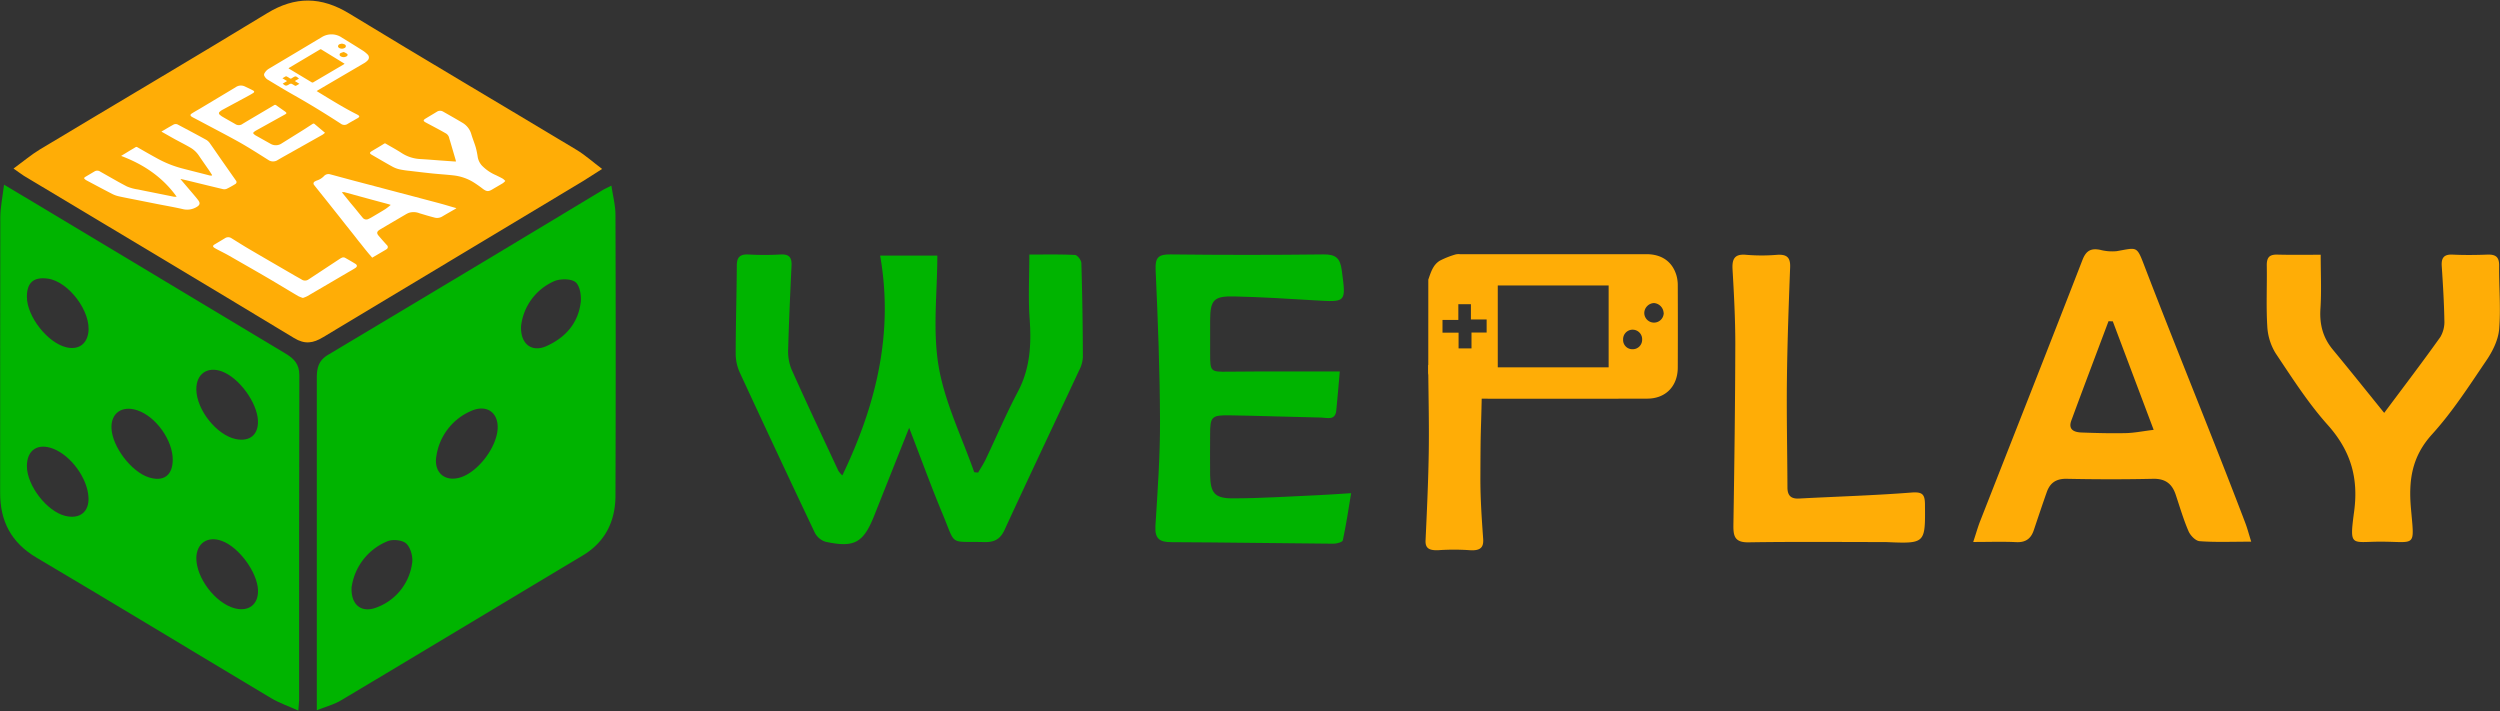 <svg id="レイヤー_1" data-name="レイヤー 1" xmlns="http://www.w3.org/2000/svg" viewBox="0 0 900 256"><rect x="0" y="0" width="900" height="256" fill="#333333" stroke="none"/><defs><style>.cls-1{fill:#ffad06;}.cls-2{fill:#00b400;}.cls-3{fill:#fff;}.cls-4{fill:none;}</style></defs><g id="WEPLAY"><path id="Y" class="cls-1" d="M897.45,347.71c0,6.86.32,13.15-.09,19.39-.37,5.64.86,10.44,4.49,14.8,6,7.25,11.91,14.64,18.46,22.74,7.19-9.64,13.84-18.36,20.2-27.29a10.74,10.74,0,0,0,1.46-6.11c-.11-6.48-.52-13-.94-19.44-.19-2.93.74-4.29,3.91-4.14,4.15.2,8.33.16,12.49,0,2.86-.1,4.29.71,4.26,3.9-.08,7.66.64,15.37,0,23-.34,3.89-2.39,8-4.65,11.29-6.16,9.09-12.17,18.44-19.51,26.52S929.07,429,929.94,439c1.26,14.42,2,12-11,12-10.46,0-11.2,2.17-9.48-10.68C911.15,428,908.26,418.28,900,409c-7.07-7.89-12.87-17-18.78-25.83a20.53,20.53,0,0,1-3-9.73c-.44-7.31-.05-14.66-.18-22,0-2.82,1-3.85,3.81-3.78C887,347.8,892.13,347.71,897.45,347.71Z" transform="translate(-62 -256)"/><path id="A" class="cls-1" d="M872.44,451c-6.71,0-13.18.26-18.59-.18-1.46-.11-3.35-2.07-4-3.63-1.83-4.25-3.13-8.74-4.61-13.14-1.32-3.94-3.78-5.79-8.18-5.68-10.31.23-20.64.21-31,0-3.76-.08-6,1.37-7.21,4.75-1.6,4.54-3.13,9.1-4.66,13.67-1,3.05-2.87,4.54-6.3,4.38-4.88-.24-9.78-.06-15.53-.06,1.1-3.34,1.67-5.38,2.43-7.34,12.31-31.4,24.71-62.76,36.9-94.2,1.31-3.38,3.1-4.28,6.37-3.63a17.06,17.06,0,0,0,5.92.48c7.84-1.35,7.15-2.13,10.49,6.56,11.69,30.39,24.25,60.83,35.83,91.26C871.05,446.21,871.57,448.23,872.44,451Zm-49.83-79.31-1.54-.06c-4.47,11.92-9,23.83-13.39,35.77-1.22,3.31,1.05,4.2,3.64,4.3,5.32.2,10.66.34,16,.22,3-.06,6.07-.7,10-1.18Z" transform="translate(-62 -256)"/><path id="L" class="cls-1" d="M740.82,451.14c-16.46,0-32.92-.16-49.37.1-5.2.08-5.48-2.51-5.42-6.54.35-21.63.63-43.26.68-64.89,0-9-.48-18-1-26.93-.2-3.8.84-5.55,5-5.14a66.84,66.84,0,0,0,11,0c3.37-.23,4.87.78,4.74,4.4-.51,13.47-1,26.94-1.16,40.41-.15,13,.14,25.95.19,38.92,0,2.92,1.26,4.19,4.26,4,13.45-.71,26.92-1.1,40.34-2.15,4-.31,4.88.6,4.91,4.32C755.11,451.76,755.21,451.76,740.82,451.14Z" transform="translate(-62 -256)"/><g id="P"><path class="cls-1" d="M595.46,397.45c-.35,17.24-.45,10.08-.52,31.05,0,7.16.49,14.32,1,21.47.21,3-.84,4.41-5,4.09a81.8,81.8,0,0,0-11,0c-3.38.17-4.88-.63-4.74-3.52.5-10.73,1-21.46,1.16-32.2.15-10.33-.14-20.67-.2-31" transform="translate(-62 -256)"/><path id="ゲームコントローラー" class="cls-1" d="M576.19,356.66c.91-2.6,1.69-5.37,4.22-6.85A31.47,31.47,0,0,1,586,347.6a4.79,4.79,0,0,1,1.57-.1q33.54,0,67.07,0c5.53,0,9.3,2.6,10.83,7.47a13.12,13.12,0,0,1,.53,3.8q.06,14.75,0,29.49c0,6.74-4.32,11.24-11,11.25q-33.88.09-67.77,0c-5.52,0-9.09-2.87-10.68-8.17-.1-.33-.25-.65-.37-1Zm64.92,2.11H601.2v29.47h39.91ZM597.19,375.7V371h-5.66v-5.48H587v5.66h-5.7v4.58h5.79v5.66h4.65V375.7Zm63.71-7.1a3.75,3.75,0,0,0-3.51-3.5,3.67,3.67,0,0,0-3.45,3.54,3.48,3.48,0,1,0,7,0Zm-11.22,13.12a3.39,3.39,0,0,0,3.49-3.37,3.43,3.43,0,1,0-6.85-.11A3.32,3.32,0,0,0,649.68,381.72Z" transform="translate(-62 -256)"/></g><path id="E" class="cls-2" d="M544.32,389.74c-.4,4.53-.78,9.3-1.26,14.05-.38,3.71-3.3,2.57-5.4,2.53-11-.21-22-.64-32.94-.8-6.64-.1-7.07.49-7.08,7.05,0,4.83-.08,9.66,0,14.49.13,6.31,1.59,8.33,7.94,8.35,10.47,0,20.94-.72,31.41-1.17,3.46-.15,6.91-.42,11.42-.7-1,6.13-1.84,11.61-3,17-.14.62-2.18,1.2-3.33,1.19-19.45-.14-38.91-.47-58.37-.55-4.18,0-6-1.17-5.76-5.71.78-12.62,1.71-25.27,1.66-37.9-.06-18.13-.77-36.27-1.58-54.38-.21-4.54,1-5.66,5.44-5.6q27.47.33,55,0c4.42-.05,6,1.32,6.58,5.78,1.51,11.55,1.77,11.45-9.74,10.75-9.63-.59-19.27-1.18-28.92-1.4-7.49-.18-8.7,1.27-8.74,8.69,0,4,0,8,0,12,0,6.38.17,6.47,6.38,6.4,6.66-.09,13.32-.07,20-.09Z" transform="translate(-62 -256)"/><path id="W" class="cls-2" d="M389.29,410c-4.46,11.23-8.51,21.39-12.54,31.55-3.92,9.88-7.14,11.73-17.6,9.47a6.6,6.6,0,0,1-3.86-3.33Q341.69,419,328.4,390.29a16.52,16.52,0,0,1-1.55-6.72c0-10.65.34-21.31.4-32,0-3.08,1.26-4.09,4.22-3.95a102.25,102.25,0,0,0,11.48,0c3.17-.2,4.13,1.08,4,4-.47,10-.94,19.95-1.2,29.93a17.38,17.38,0,0,0,1.14,7.29c5.49,12.29,11.24,24.46,16.93,36.66a9.12,9.12,0,0,0,1.42,1.65c12.06-25.11,18.56-51,13.61-79.14h20.59c0,13.28-1.73,26.93.48,39.92s8.37,25.41,12.8,38.07l1.4.13c.94-1.63,2-3.2,2.79-4.89,3.86-8.1,7.38-16.39,11.57-24.32,4.4-8.35,4.85-17,4.19-26.14-.54-7.42-.11-14.91-.11-23.14,5.23,0,10.82-.13,16.4.14.85,0,2.3,1.85,2.33,2.88q.5,17,.54,34a11.67,11.67,0,0,1-1.37,4.73c-8.93,19.14-18,38.22-26.83,57.39-1.58,3.43-3.78,4.47-7.39,4.37-12.72-.36-10,1.66-14.9-10.11C397.22,431.17,393.57,421.07,389.29,410Z" transform="translate(-62 -256)"/></g><path id="サイコロ右" class="cls-2" d="M176.05,511.71v-5.17q0-57.23,0-114.45c0-3.59.61-6.27,4-8.32q49.53-29.55,98.92-59.34c.71-.43,1.47-.75,3.14-1.6.55,3.8,1.45,7.14,1.46,10.48q.17,50.47,0,101c0,9.2-3.57,16.75-11.85,21.71-29,17.35-57.93,34.81-87,52.14C182.29,509.61,179.37,510.37,176.05,511.71Zm65.11-101.53c.23-5.84-4.18-8.76-9.78-6.14a21,21,0,0,0-12.26,16c-1.13,6.07,3.1,9.71,8.94,7.73C234.37,425.59,240.9,416.84,241.16,410.18Zm8.42-36.74c-.27,6.37,3.81,9.53,9.11,7.17,6.74-3,11.42-8.16,12.36-15.69.31-2.46-.31-6.18-1.94-7.41s-5.6-1.23-7.8-.2A20.14,20.14,0,0,0,249.58,373.44Zm-61,93.77c-.39,6.55,3.54,9.62,9,7.47a19.8,19.8,0,0,0,12.79-16c.36-2.24-.55-5.53-2.12-7-1.39-1.29-4.93-1.63-6.82-.8A21,21,0,0,0,188.61,467.21Z" transform="translate(-62 -256)"/><path id="サイコロ左" class="cls-2" d="M169.4,511.81c-3.57-1.61-6.86-2.73-9.78-4.47-28.16-16.82-56.19-33.86-84.42-50.56C66,451.36,62,443.59,62.05,433.28c0-33,0-66,.06-99,0-3.57.79-7.15,1.34-11.79,4.57,2.72,8.2,4.87,11.82,7.05q44.73,26.88,89.49,53.72c3.11,1.86,5,3.83,5,7.8-.12,39-.07,78-.08,117C169.63,509,169.51,510,169.4,511.81ZM71.68,362.86c0,7.05,7.41,16.52,14.16,18.16,4.22,1,7.27-.94,7.94-5.13,1.2-7.52-7-18.53-14.54-19.58C74.11,355.6,71.66,357.73,71.68,362.86Zm61,33.37c.1,7.36,7.35,16.44,14.26,17.85,5,1,8.12-1.6,7.92-6.63-.27-6.52-6.73-15.39-12.91-17.71C136.67,387.76,132.6,390.61,132.68,396.23Zm-61,27.61c0,6.94,7.2,16.25,13.78,17.87,5.21,1.28,8.63-1.38,8.4-6.56-.29-6.92-6.33-15.22-12.83-17.66C75.53,415.43,71.66,418.06,71.68,423.84Zm61,33.12c0,7.11,6.8,16.09,13.7,18,5.12,1.4,8.7-1.36,8.5-6.54-.25-6.48-6.94-15.54-13.07-17.71C136.68,448.86,132.71,451.59,132.67,457Zm-8.49-35.25c.11-7.09-6-15.75-12.76-18-5.49-1.85-9.54,1-9.3,6.46.29,6.68,7.16,15.7,13.47,17.69C120.85,429.5,124.09,427.18,124.18,421.71Z" transform="translate(-62 -256)"/><path id="サイコロ上" class="cls-1" d="M66.87,316.68c3.62-2.64,6.39-5,9.46-6.86,27.27-16.39,54.68-32.53,81.85-49.07,10.1-6.15,19.43-6,29.48.08,27.17,16.54,54.58,32.69,81.84,49.08,3.06,1.84,5.76,4.27,9.26,6.91-2.94,1.87-5,3.23-7.06,4.49q-46.68,28-93.34,56.06c-3.65,2.21-6.6,2.69-10.52.31-32.32-19.56-64.77-38.92-97.18-58.35C69.69,318.74,68.79,318,66.87,316.68Z" transform="translate(-62 -256)"/><g id="サイコロ文字"><path id="Y-2" data-name="Y" class="cls-3" d="M226.17,314.13c-.1-.39-.18-.71-.27-1L224,306.65a9.49,9.49,0,0,1-.3-1,2.55,2.55,0,0,0-1.41-1.75c-1.14-.67-2.31-1.29-3.48-1.92l-3.58-1.91a4.2,4.2,0,0,1-.49-.33.41.41,0,0,1-.05-.67,2.42,2.42,0,0,1,.51-.38c1.32-.81,2.66-1.59,4-2.41a2.11,2.11,0,0,1,2.32-.1c2.37,1.35,4.74,2.69,7.08,4.09a7,7,0,0,1,3.12,4.2c.48,1.58,1.12,3.11,1.58,4.69a29.57,29.57,0,0,1,.68,3.37,6.2,6.2,0,0,0,1.49,3.06,15.62,15.62,0,0,0,5.12,3.5c.8.41,1.62.78,2.4,1.23a5.94,5.94,0,0,1,.92.82,5.56,5.56,0,0,1-.88.81c-1.25.76-2.52,1.47-3.77,2.22-1.43.86-2.06.82-3.41-.17a41,41,0,0,0-3.55-2.48,17.39,17.39,0,0,0-6.81-2.35c-2.56-.3-5.14-.45-7.71-.71-2.74-.28-5.47-.61-8.2-.94A33.64,33.64,0,0,1,206,317a9.86,9.86,0,0,1-2.6-.94c-2.54-1.39-5-2.86-7.53-4.31-.89-.52-.87-.83,0-1.36,1.47-.89,3-1.76,4.41-2.66a.51.51,0,0,1,.62,0c1.89,1.11,3.83,2.15,5.66,3.34a13.53,13.53,0,0,0,6.82,2.19c2.32.13,4.64.33,7,.5l5.18.37Z" transform="translate(-62 -256)"/><path id="A-2" data-name="A" class="cls-3" d="M196,348.76c-.62-.72-1.25-1.42-1.84-2.15-.77-.93-1.52-1.89-2.27-2.84-1-1.19-1.89-2.4-2.85-3.6l-2.39-3c-.76-.95-1.5-1.91-2.25-2.86l-2.26-2.84-2.38-3-2.5-3.12c-.72-.91-1.46-1.81-2.17-2.74a.79.79,0,0,1,.26-1.28,4.08,4.08,0,0,1,.73-.35,6.17,6.17,0,0,0,2.57-1.61,2.19,2.19,0,0,1,2.34-.58c1.12.29,2.23.6,3.35.9l5.24,1.41,5.07,1.33,6.21,1.64,4.8,1.27,5.11,1.34,5.24,1.39c1.73.46,3.47.91,5.2,1.39s3.34,1,5.1,1.47c-.17.12-.25.2-.35.26-1.61.93-3.23,1.84-4.82,2.79a3.55,3.55,0,0,1-2.82.32c-1.78-.45-3.54-1-5.3-1.52a5.68,5.68,0,0,0-3.79-.17,7.89,7.89,0,0,0-1.3.65q-4.46,2.61-8.9,5.23a6.33,6.33,0,0,0-.61.39c-.8.59-.8,1.17-.15,1.94,1,1.18,2,2.32,3.07,3.48a.88.88,0,0,1-.09,1.35l-.3.21Zm-10.92-23.53,2.53,3.12c.79,1,1.6,1.91,2.38,2.87s1.65,2.06,2.5,3.06a1.66,1.66,0,0,0,2.24.5,10.69,10.69,0,0,0,1.25-.66c1.61-.95,3.23-1.89,4.81-2.88a22.53,22.53,0,0,0,1.87-1.47c-.35-.12-.59-.21-.84-.28-2.59-.7-5.19-1.39-7.78-2.1l-8.08-2.21A3.13,3.13,0,0,0,185.06,325.23Z" transform="translate(-62 -256)"/><path id="L-2" data-name="L" class="cls-3" d="M171.05,363.26a11,11,0,0,1-1.72-.68c-3.68-2.17-7.33-4.4-11-6.55-4.61-2.69-9.26-5.33-13.9-8-1.34-.76-2.72-1.44-4.08-2.15-.38-.2-.76-.41-1.12-.63-.69-.42-.69-.83,0-1.24,1.27-.76,2.54-1.51,3.8-2.28a2.1,2.1,0,0,1,2.33.05c2.07,1.27,4.12,2.59,6.22,3.82,5.43,3.19,10.89,6.34,16.34,9.51.89.52,1.81,1,2.69,1.53a2.17,2.17,0,0,0,2.49-.06l11.05-7.28a5.76,5.76,0,0,1,.83-.48,1.35,1.35,0,0,1,1.28,0c1.24.71,2.49,1.41,3.7,2.17.68.43.69,1,0,1.46-.93.62-1.93,1.15-2.9,1.72q-7.2,4.23-14.42,8.44A10.8,10.8,0,0,1,171.05,363.26Z" transform="translate(-62 -256)"/><path id="P-2" data-name="P" class="cls-3" d="M176,288.79l3.52,2.15c3.55,2.15,7.11,4.3,10.83,6.17a5.07,5.07,0,0,1,.67.39c.41.28.41.55,0,.86a4.19,4.19,0,0,1-.5.31c-1.12.64-2.26,1.26-3.36,1.93a2.09,2.09,0,0,1-2.46-.06c-5.5-3.57-11.07-7-16.8-10.24-3.28-1.83-6.49-3.8-9.71-5.74a3.51,3.51,0,0,1-1-1.18,1,1,0,0,1,.07-1.08,4.42,4.42,0,0,1,1.46-1.52q9.54-5.67,19.06-11.37a6.61,6.61,0,0,1,7.29.12q3.84,2.34,7.64,4.75a10.07,10.07,0,0,1,1.64,1.35,1.45,1.45,0,0,1,.05,2.06,5.39,5.39,0,0,1-1.23,1l-16.66,9.76Zm-10.14-8.21.21.16c2.71,1.63,5.43,3.25,8.14,4.89a.57.57,0,0,0,.67-.06l10.78-6.34c.13-.07.24-.16.39-.26l-.24-.18-8.06-4.94a.51.51,0,0,0-.62,0c-3.64,2.17-7.28,4.32-10.91,6.49C166.08,280.4,166,280.49,165.84,280.58Zm3.77,3.72c-1.19-1-1.19-1-2.4-.26a1.32,1.32,0,0,0-.2.12.55.55,0,0,1-.74,0,9.65,9.65,0,0,0-1-.59.53.53,0,0,0-.41-.08c-.39.19-.76.43-1.2.69l1.66,1-1.56.93c1,.88,1.22.91,2.23.31a1.73,1.73,0,0,1,.44-.24.93.93,0,0,1,.57,0c.38.18.73.43,1.11.63a.52.52,0,0,0,.41.07c.4-.2.78-.44,1.24-.71l-1.65-1Zm15.5-12.59a3.73,3.73,0,0,0-1,.25,1,1,0,0,0-.45.66.85.85,0,0,0,.4.64,2,2,0,0,0,2,0,.69.69,0,0,0,0-1.27A4,4,0,0,0,185.11,271.71Zm.68,3a6.8,6.8,0,0,0-1.18.39.63.63,0,0,0-.09,1.1,2.06,2.06,0,0,0,2.35,0c.3-.28.36-.61,0-.86A7.15,7.15,0,0,0,185.79,274.74Z" transform="translate(-62 -256)"/><path id="E-2" data-name="E" class="cls-3" d="M179,303.8a8.67,8.67,0,0,1-.92.72l-11.82,6.65c-1.44.81-2.9,1.61-4.32,2.46a3,3,0,0,1-3.38-.07c-3.32-2.09-6.63-4.21-10-6.14-4.5-2.53-9.09-4.89-13.64-7.32-1.15-.62-2.32-1.22-3.47-1.83-.14-.07-.27-.15-.4-.23-.61-.41-.64-.78,0-1.18,1-.66,2.12-1.26,3.17-1.89q6.31-3.78,12.61-7.56a3.25,3.25,0,0,1,3.37-.26c1,.47,1.93.9,2.87,1.4.56.3.58.61.05.95-.79.51-1.63.95-2.45,1.4-2.88,1.56-5.77,3.1-8.64,4.66a5,5,0,0,0-.92.67.64.64,0,0,0,0,1.06,6.51,6.51,0,0,0,.79.62c1.67,1,3.36,1.91,5,2.87a2.25,2.25,0,0,0,2.48-.22c3.73-2.23,7.49-4.43,11.23-6.65a.65.65,0,0,1,.85,0c1,.73,2,1.42,3,2.12l.19.14c.64.5.61.67-.12,1.07L154.16,303a5,5,0,0,0-.75.52c-.28.23-.35.5,0,.76a3.32,3.32,0,0,0,.46.38q2.78,1.57,5.57,3.13a3.73,3.73,0,0,0,4-.18l7.82-4.88c1.14-.71,2.25-1.47,3.38-2.18a.55.55,0,0,1,.5,0C176.41,301.62,177.66,302.67,179,303.8Z" transform="translate(-62 -256)"/><path id="W-2" data-name="W" class="cls-3" d="M120.13,303.35c1.5-.87,2.93-1.72,4.38-2.52a1.67,1.67,0,0,1,1.62.08c3.43,1.82,6.86,3.63,10.26,5.51a4.49,4.49,0,0,1,1.31,1.36c1.23,1.72,2.42,3.48,3.63,5.22l4.2,6c.47.67.95,1.33,1.4,2a.79.79,0,0,1-.2,1.24,30.59,30.59,0,0,1-3.22,1.78,2.54,2.54,0,0,1-1.52,0c-3.65-.86-7.3-1.76-10.94-2.65l-3.55-.85-.56-.09,1.24,1.48,3.36,3.94c.62.74,1.27,1.48,1.84,2.26.75,1,.58,1.7-.51,2.36a6.57,6.57,0,0,1-5.11.8c-3-.69-6-1.2-9-1.79l-7.34-1.46c-2.14-.43-4.29-.83-6.43-1.3a10.21,10.21,0,0,1-2.41-.81c-3.14-1.61-6.25-3.28-9.37-4.94a3.85,3.85,0,0,1-.74-.53.35.35,0,0,1,0-.58,2.62,2.62,0,0,1,.34-.24L96,317.73a1.84,1.84,0,0,1,2,0c2.23,1.26,4.45,2.53,6.68,3.78,1,.55,2,1.09,3,1.61a15.8,15.8,0,0,0,4,1.09c2.2.47,4.41.89,6.62,1.34l6.3,1.27a5.6,5.6,0,0,0,1,0c-5.09-7.09-11.91-11.65-20-14.69l3.28-2c.63-.37,1.27-.73,1.88-1.12a.62.62,0,0,1,.71,0c2.3,1.32,4.59,2.64,6.92,3.91a39.07,39.07,0,0,0,9,3.66c3,.79,6.07,1.55,9.1,2.33.37.09.74.21,1.11.28a3,3,0,0,0,.67,0l.09-.17c-.52-.79-1-1.59-1.57-2.37-1.05-1.53-2.13-3.05-3.17-4.6a9.34,9.34,0,0,0-3.09-2.91c-1.81-1.06-3.69-2-5.53-3-1.58-.87-3.13-1.77-4.7-2.65Z" transform="translate(-62 -256)"/></g><rect id="_スライス_" data-name="&lt;スライス&gt;" class="cls-4" width="900" height="256"/></svg>